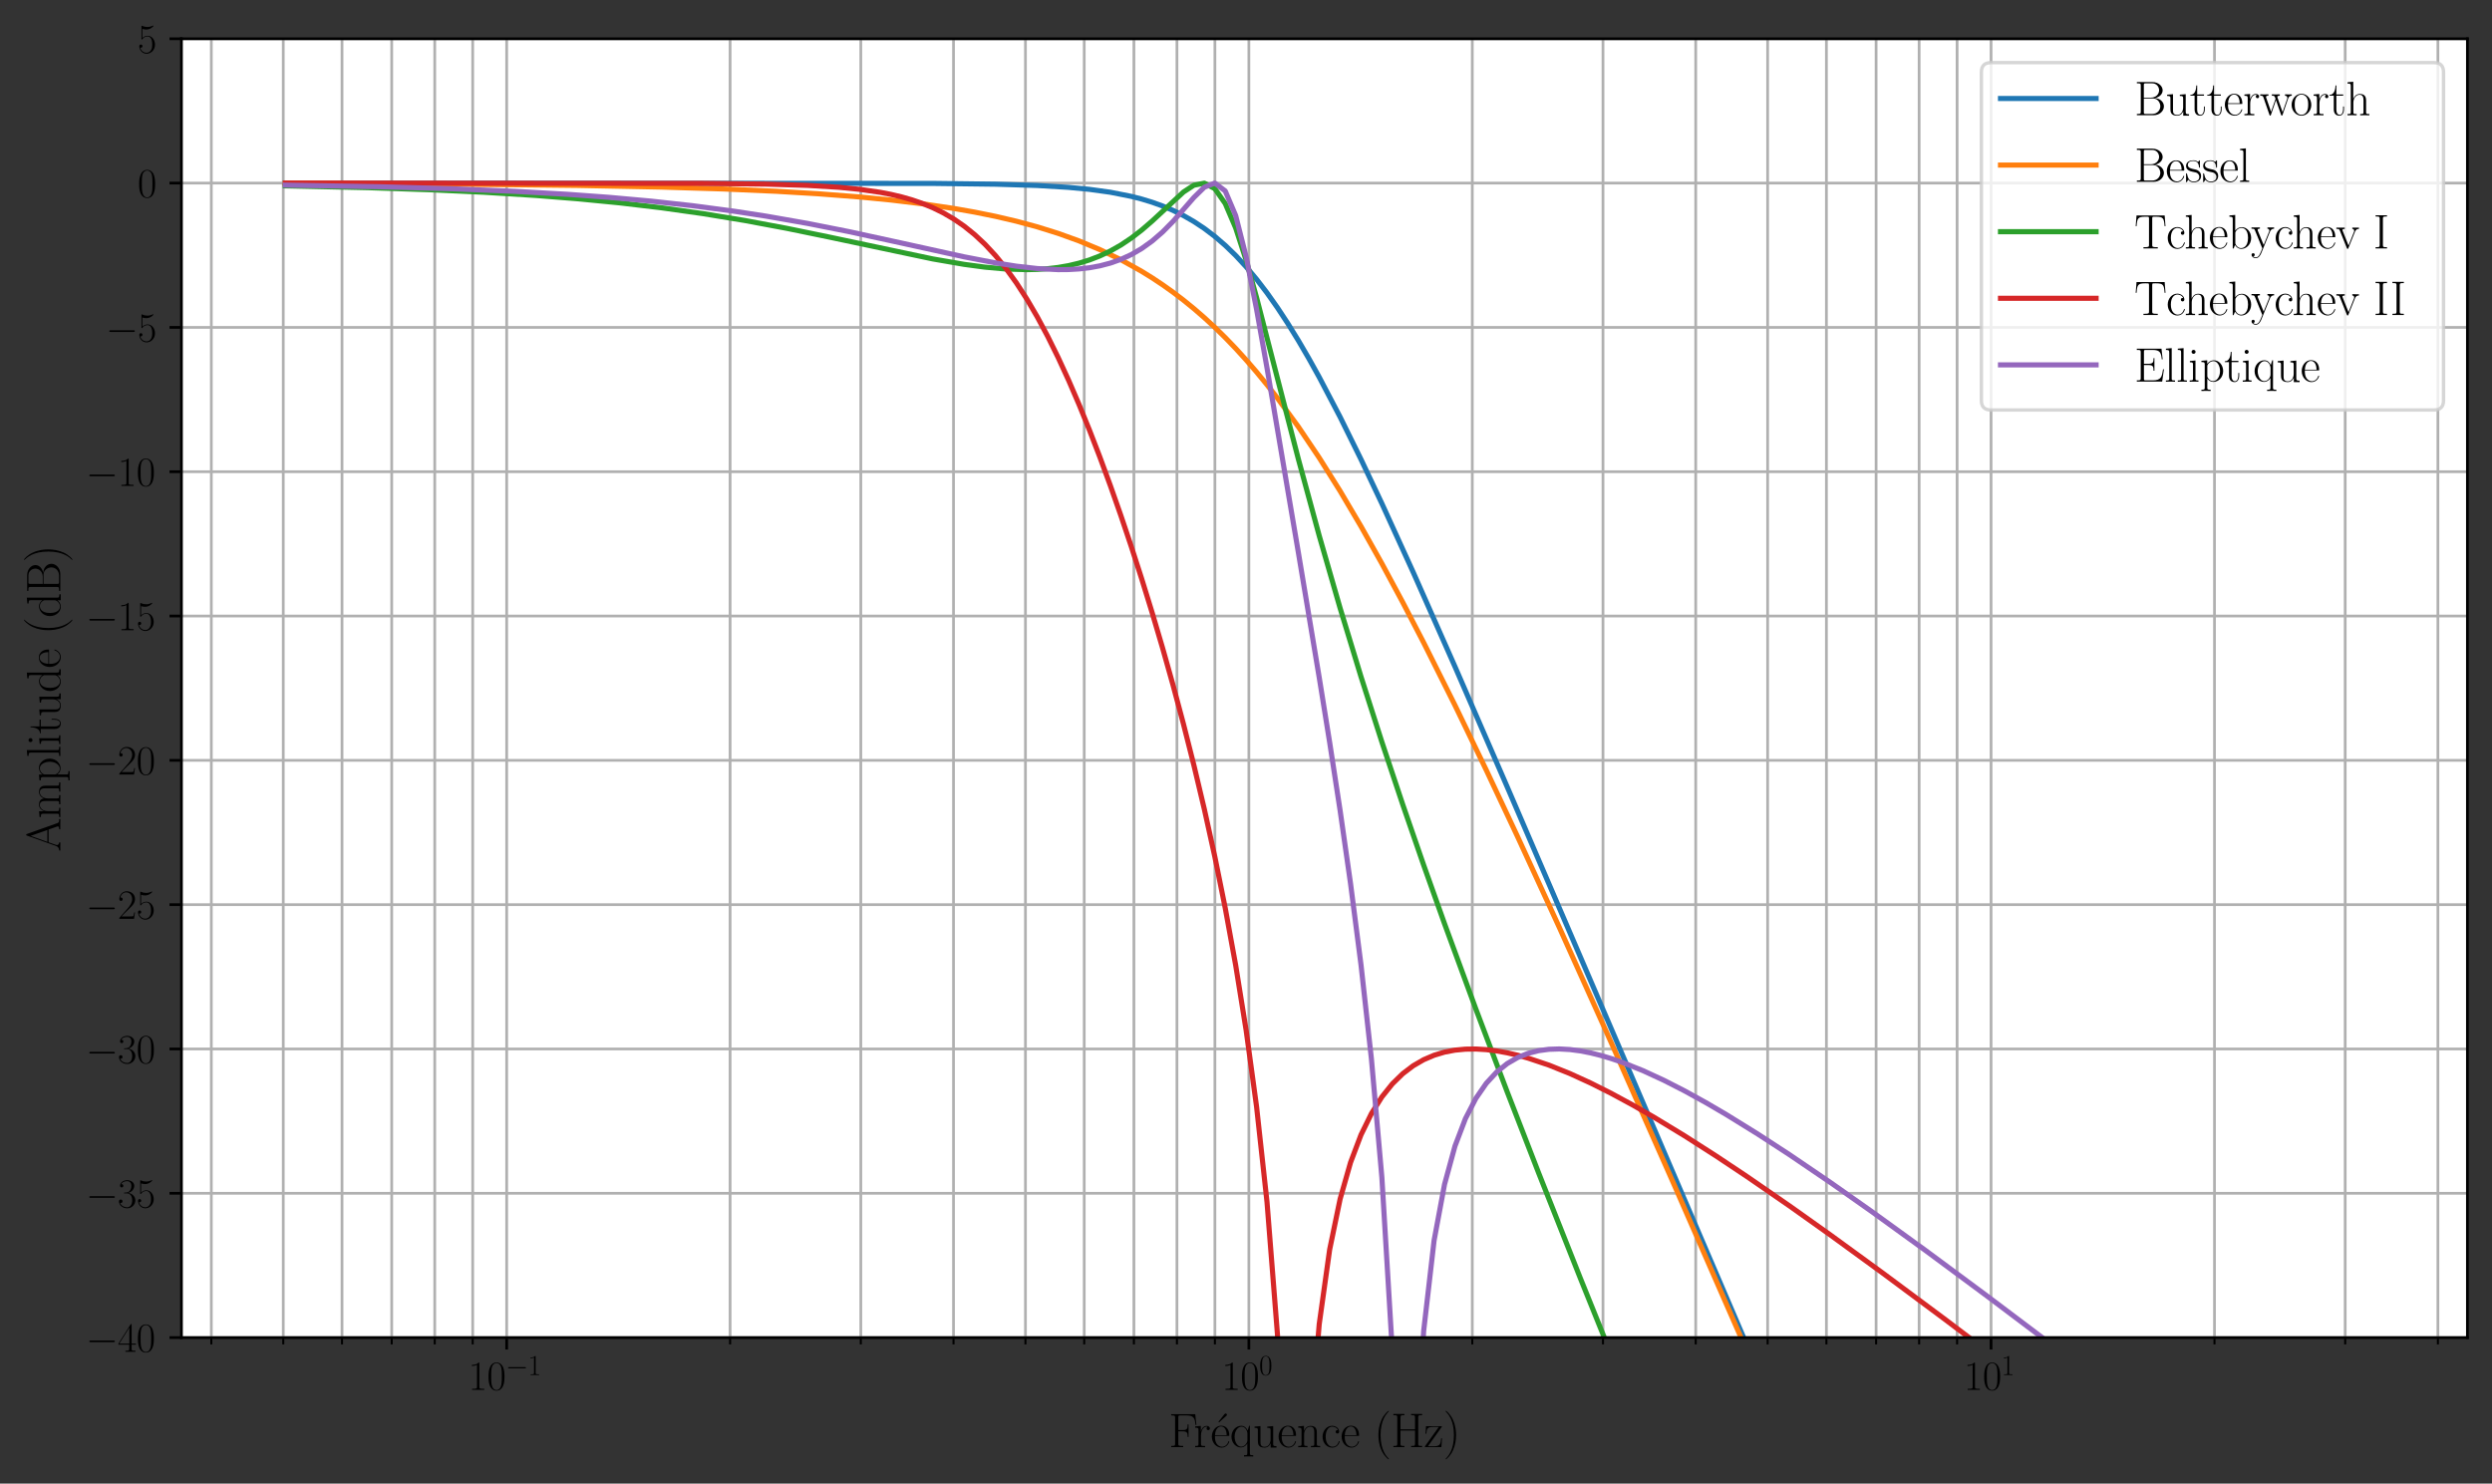 <?xml version="1.0" encoding="utf-8" standalone="no"?>
<!DOCTYPE svg PUBLIC "-//W3C//DTD SVG 1.1//EN"
  "http://www.w3.org/Graphics/SVG/1.1/DTD/svg11.dtd">
<svg height="434.646pt" version="1.1" viewBox="0 0 729.952 434.646" width="729.952pt" xmlns="http://www.w3.org/2000/svg" xmlns:xlink="http://www.w3.org/1999/xlink">
 <rect x="0" y="0" width="729.952" height="434.646" fill="#333333" stroke="none"/>
 <defs>
  <style type="text/css">*{stroke-linecap:butt;stroke-linejoin:round;}</style>
 </defs>
 <g id="figure_1">
  <g id="patch_1">
   <path d="M 0 434.646 
L 729.952 434.646 
L 729.952 0 
L 0 0 
z
" style="fill:none;"/>
  </g>
  <g id="axes_1">
   <g id="patch_2">
    <path d="M 53.152 391.871 
L 722.752 391.871 
L 722.752 11.351 
L 53.152 11.351 
z
" style="fill:#ffffff;"/>
   </g>
   <g id="matplotlib.axis_1">
    <g id="xtick_1">
     <g id="line2d_1">
      <path clip-path="url(#pcfb6b0548c)" d="M 148.414 391.871 
L 148.414 11.351 
" style="fill:none;stroke:#b0b0b0;stroke-linecap:square;stroke-width:0.8;"/>
     </g>
     <g id="line2d_2">
      <defs>
       <path d="M 0 0 
L 0 3.5 
" id="m10d578fbb2" style="stroke:#000000;stroke-width:0.8;"/>
      </defs>
      <g>
       <use style="stroke:#000000;stroke-width:0.8;" x="148.414" xlink:href="#m10d578fbb2" y="391.871"/>
      </g>
     </g>
     <g id="text_1">
      <!-- $\mathdefault{10^{-1}}$ -->
      <g transform="translate(137.15 407.173)scale(0.12 -0.12)">
       <defs>
        <path d="M 1702 4058 
C 1702 4192 1696 4192 1606 4192 
C 1357 3916 979 3827 621 3827 
C 602 3827 570 3827 563 3808 
C 557 3795 557 3782 557 3648 
C 755 3648 1088 3686 1344 3839 
L 1344 461 
C 1344 236 1331 160 781 160 
L 589 160 
L 589 0 
C 896 0 1216 0 1523 0 
C 1830 0 2150 0 2458 0 
L 2458 160 
L 2266 160 
C 1715 160 1702 230 1702 458 
L 1702 4058 
z
" id="CMR17-31" transform="scale(0.016)"/>
        <path d="M 2688 2025 
C 2688 2416 2682 3080 2413 3591 
C 2176 4039 1798 4198 1466 4198 
C 1158 4198 768 4058 525 3597 
C 269 3118 243 2524 243 2025 
C 243 1661 250 1106 448 619 
C 723 -39 1216 -128 1466 -128 
C 1760 -128 2208 -7 2470 600 
C 2662 1042 2688 1559 2688 2025 
z
M 1466 -26 
C 1056 -26 813 325 723 812 
C 653 1188 653 1738 653 2096 
C 653 2588 653 2997 736 3387 
C 858 3929 1216 4096 1466 4096 
C 1728 4096 2067 3923 2189 3400 
C 2272 3036 2278 2607 2278 2096 
C 2278 1680 2278 1169 2202 792 
C 2067 95 1690 -26 1466 -26 
z
" id="CMR17-30" transform="scale(0.016)"/>
        <path d="M 4218 1472 
C 4326 1472 4442 1472 4442 1600 
C 4442 1728 4326 1728 4218 1728 
L 755 1728 
C 646 1728 531 1728 531 1600 
C 531 1472 646 1472 755 1472 
L 4218 1472 
z
" id="CMSY10-0" transform="scale(0.016)"/>
       </defs>
       <use transform="scale(0.996)" xlink:href="#CMR17-31"/>
       <use transform="translate(45.69 0)scale(0.996)" xlink:href="#CMR17-30"/>
       <use transform="translate(91.381 36.154)scale(0.697)" xlink:href="#CMSY10-0"/>
       <use transform="translate(145.622 36.154)scale(0.697)" xlink:href="#CMR17-31"/>
      </g>
     </g>
    </g>
    <g id="xtick_2">
     <g id="line2d_3">
      <path clip-path="url(#pcfb6b0548c)" d="M 365.816 391.871 
L 365.816 11.351 
" style="fill:none;stroke:#b0b0b0;stroke-linecap:square;stroke-width:0.8;"/>
     </g>
     <g id="line2d_4">
      <g>
       <use style="stroke:#000000;stroke-width:0.8;" x="365.816" xlink:href="#m10d578fbb2" y="391.871"/>
      </g>
     </g>
     <g id="text_2">
      <!-- $\mathdefault{10^{0}}$ -->
      <g transform="translate(357.846 407.173)scale(0.12 -0.12)">
       <use transform="scale(0.996)" xlink:href="#CMR17-31"/>
       <use transform="translate(45.69 0)scale(0.996)" xlink:href="#CMR17-30"/>
       <use transform="translate(91.381 36.154)scale(0.697)" xlink:href="#CMR17-30"/>
      </g>
     </g>
    </g>
    <g id="xtick_3">
     <g id="line2d_5">
      <path clip-path="url(#pcfb6b0548c)" d="M 583.219 391.871 
L 583.219 11.351 
" style="fill:none;stroke:#b0b0b0;stroke-linecap:square;stroke-width:0.8;"/>
     </g>
     <g id="line2d_6">
      <g>
       <use style="stroke:#000000;stroke-width:0.8;" x="583.219" xlink:href="#m10d578fbb2" y="391.871"/>
      </g>
     </g>
     <g id="text_3">
      <!-- $\mathdefault{10^{1}}$ -->
      <g transform="translate(575.249 407.173)scale(0.12 -0.12)">
       <use transform="scale(0.996)" xlink:href="#CMR17-31"/>
       <use transform="translate(45.69 0)scale(0.996)" xlink:href="#CMR17-30"/>
       <use transform="translate(91.381 36.154)scale(0.697)" xlink:href="#CMR17-31"/>
      </g>
     </g>
    </g>
    <g id="xtick_4">
     <g id="line2d_7">
      <path clip-path="url(#pcfb6b0548c)" d="M 61.9 391.871 
L 61.9 11.351 
" style="fill:none;stroke:#b0b0b0;stroke-linecap:square;stroke-width:0.8;"/>
     </g>
     <g id="line2d_8">
      <defs>
       <path d="M 0 0 
L 0 2 
" id="m3209640728" style="stroke:#000000;stroke-width:0.6;"/>
      </defs>
      <g>
       <use style="stroke:#000000;stroke-width:0.6;" x="61.9" xlink:href="#m3209640728" y="391.871"/>
      </g>
     </g>
    </g>
    <g id="xtick_5">
     <g id="line2d_9">
      <path clip-path="url(#pcfb6b0548c)" d="M 82.969 391.871 
L 82.969 11.351 
" style="fill:none;stroke:#b0b0b0;stroke-linecap:square;stroke-width:0.8;"/>
     </g>
     <g id="line2d_10">
      <g>
       <use style="stroke:#000000;stroke-width:0.6;" x="82.969" xlink:href="#m3209640728" y="391.871"/>
      </g>
     </g>
    </g>
    <g id="xtick_6">
     <g id="line2d_11">
      <path clip-path="url(#pcfb6b0548c)" d="M 100.183 391.871 
L 100.183 11.351 
" style="fill:none;stroke:#b0b0b0;stroke-linecap:square;stroke-width:0.8;"/>
     </g>
     <g id="line2d_12">
      <g>
       <use style="stroke:#000000;stroke-width:0.6;" x="100.183" xlink:href="#m3209640728" y="391.871"/>
      </g>
     </g>
    </g>
    <g id="xtick_7">
     <g id="line2d_13">
      <path clip-path="url(#pcfb6b0548c)" d="M 114.738 391.871 
L 114.738 11.351 
" style="fill:none;stroke:#b0b0b0;stroke-linecap:square;stroke-width:0.8;"/>
     </g>
     <g id="line2d_14">
      <g>
       <use style="stroke:#000000;stroke-width:0.6;" x="114.738" xlink:href="#m3209640728" y="391.871"/>
      </g>
     </g>
    </g>
    <g id="xtick_8">
     <g id="line2d_15">
      <path clip-path="url(#pcfb6b0548c)" d="M 127.345 391.871 
L 127.345 11.351 
" style="fill:none;stroke:#b0b0b0;stroke-linecap:square;stroke-width:0.8;"/>
     </g>
     <g id="line2d_16">
      <g>
       <use style="stroke:#000000;stroke-width:0.6;" x="127.345" xlink:href="#m3209640728" y="391.871"/>
      </g>
     </g>
    </g>
    <g id="xtick_9">
     <g id="line2d_17">
      <path clip-path="url(#pcfb6b0548c)" d="M 138.466 391.871 
L 138.466 11.351 
" style="fill:none;stroke:#b0b0b0;stroke-linecap:square;stroke-width:0.8;"/>
     </g>
     <g id="line2d_18">
      <g>
       <use style="stroke:#000000;stroke-width:0.6;" x="138.466" xlink:href="#m3209640728" y="391.871"/>
      </g>
     </g>
    </g>
    <g id="xtick_10">
     <g id="line2d_19">
      <path clip-path="url(#pcfb6b0548c)" d="M 213.858 391.871 
L 213.858 11.351 
" style="fill:none;stroke:#b0b0b0;stroke-linecap:square;stroke-width:0.8;"/>
     </g>
     <g id="line2d_20">
      <g>
       <use style="stroke:#000000;stroke-width:0.6;" x="213.858" xlink:href="#m3209640728" y="391.871"/>
      </g>
     </g>
    </g>
    <g id="xtick_11">
     <g id="line2d_21">
      <path clip-path="url(#pcfb6b0548c)" d="M 252.141 391.871 
L 252.141 11.351 
" style="fill:none;stroke:#b0b0b0;stroke-linecap:square;stroke-width:0.8;"/>
     </g>
     <g id="line2d_22">
      <g>
       <use style="stroke:#000000;stroke-width:0.6;" x="252.141" xlink:href="#m3209640728" y="391.871"/>
      </g>
     </g>
    </g>
    <g id="xtick_12">
     <g id="line2d_23">
      <path clip-path="url(#pcfb6b0548c)" d="M 279.303 391.871 
L 279.303 11.351 
" style="fill:none;stroke:#b0b0b0;stroke-linecap:square;stroke-width:0.8;"/>
     </g>
     <g id="line2d_24">
      <g>
       <use style="stroke:#000000;stroke-width:0.6;" x="279.303" xlink:href="#m3209640728" y="391.871"/>
      </g>
     </g>
    </g>
    <g id="xtick_13">
     <g id="line2d_25">
      <path clip-path="url(#pcfb6b0548c)" d="M 300.372 391.871 
L 300.372 11.351 
" style="fill:none;stroke:#b0b0b0;stroke-linecap:square;stroke-width:0.8;"/>
     </g>
     <g id="line2d_26">
      <g>
       <use style="stroke:#000000;stroke-width:0.6;" x="300.372" xlink:href="#m3209640728" y="391.871"/>
      </g>
     </g>
    </g>
    <g id="xtick_14">
     <g id="line2d_27">
      <path clip-path="url(#pcfb6b0548c)" d="M 317.586 391.871 
L 317.586 11.351 
" style="fill:none;stroke:#b0b0b0;stroke-linecap:square;stroke-width:0.8;"/>
     </g>
     <g id="line2d_28">
      <g>
       <use style="stroke:#000000;stroke-width:0.6;" x="317.586" xlink:href="#m3209640728" y="391.871"/>
      </g>
     </g>
    </g>
    <g id="xtick_15">
     <g id="line2d_29">
      <path clip-path="url(#pcfb6b0548c)" d="M 332.14 391.871 
L 332.14 11.351 
" style="fill:none;stroke:#b0b0b0;stroke-linecap:square;stroke-width:0.8;"/>
     </g>
     <g id="line2d_30">
      <g>
       <use style="stroke:#000000;stroke-width:0.6;" x="332.14" xlink:href="#m3209640728" y="391.871"/>
      </g>
     </g>
    </g>
    <g id="xtick_16">
     <g id="line2d_31">
      <path clip-path="url(#pcfb6b0548c)" d="M 344.748 391.871 
L 344.748 11.351 
" style="fill:none;stroke:#b0b0b0;stroke-linecap:square;stroke-width:0.8;"/>
     </g>
     <g id="line2d_32">
      <g>
       <use style="stroke:#000000;stroke-width:0.6;" x="344.748" xlink:href="#m3209640728" y="391.871"/>
      </g>
     </g>
    </g>
    <g id="xtick_17">
     <g id="line2d_33">
      <path clip-path="url(#pcfb6b0548c)" d="M 355.868 391.871 
L 355.868 11.351 
" style="fill:none;stroke:#b0b0b0;stroke-linecap:square;stroke-width:0.8;"/>
     </g>
     <g id="line2d_34">
      <g>
       <use style="stroke:#000000;stroke-width:0.6;" x="355.868" xlink:href="#m3209640728" y="391.871"/>
      </g>
     </g>
    </g>
    <g id="xtick_18">
     <g id="line2d_35">
      <path clip-path="url(#pcfb6b0548c)" d="M 431.261 391.871 
L 431.261 11.351 
" style="fill:none;stroke:#b0b0b0;stroke-linecap:square;stroke-width:0.8;"/>
     </g>
     <g id="line2d_36">
      <g>
       <use style="stroke:#000000;stroke-width:0.6;" x="431.261" xlink:href="#m3209640728" y="391.871"/>
      </g>
     </g>
    </g>
    <g id="xtick_19">
     <g id="line2d_37">
      <path clip-path="url(#pcfb6b0548c)" d="M 469.544 391.871 
L 469.544 11.351 
" style="fill:none;stroke:#b0b0b0;stroke-linecap:square;stroke-width:0.8;"/>
     </g>
     <g id="line2d_38">
      <g>
       <use style="stroke:#000000;stroke-width:0.6;" x="469.544" xlink:href="#m3209640728" y="391.871"/>
      </g>
     </g>
    </g>
    <g id="xtick_20">
     <g id="line2d_39">
      <path clip-path="url(#pcfb6b0548c)" d="M 496.706 391.871 
L 496.706 11.351 
" style="fill:none;stroke:#b0b0b0;stroke-linecap:square;stroke-width:0.8;"/>
     </g>
     <g id="line2d_40">
      <g>
       <use style="stroke:#000000;stroke-width:0.6;" x="496.706" xlink:href="#m3209640728" y="391.871"/>
      </g>
     </g>
    </g>
    <g id="xtick_21">
     <g id="line2d_41">
      <path clip-path="url(#pcfb6b0548c)" d="M 517.774 391.871 
L 517.774 11.351 
" style="fill:none;stroke:#b0b0b0;stroke-linecap:square;stroke-width:0.8;"/>
     </g>
     <g id="line2d_42">
      <g>
       <use style="stroke:#000000;stroke-width:0.6;" x="517.774" xlink:href="#m3209640728" y="391.871"/>
      </g>
     </g>
    </g>
    <g id="xtick_22">
     <g id="line2d_43">
      <path clip-path="url(#pcfb6b0548c)" d="M 534.988 391.871 
L 534.988 11.351 
" style="fill:none;stroke:#b0b0b0;stroke-linecap:square;stroke-width:0.8;"/>
     </g>
     <g id="line2d_44">
      <g>
       <use style="stroke:#000000;stroke-width:0.6;" x="534.988" xlink:href="#m3209640728" y="391.871"/>
      </g>
     </g>
    </g>
    <g id="xtick_23">
     <g id="line2d_45">
      <path clip-path="url(#pcfb6b0548c)" d="M 549.543 391.871 
L 549.543 11.351 
" style="fill:none;stroke:#b0b0b0;stroke-linecap:square;stroke-width:0.8;"/>
     </g>
     <g id="line2d_46">
      <g>
       <use style="stroke:#000000;stroke-width:0.6;" x="549.543" xlink:href="#m3209640728" y="391.871"/>
      </g>
     </g>
    </g>
    <g id="xtick_24">
     <g id="line2d_47">
      <path clip-path="url(#pcfb6b0548c)" d="M 562.15 391.871 
L 562.15 11.351 
" style="fill:none;stroke:#b0b0b0;stroke-linecap:square;stroke-width:0.8;"/>
     </g>
     <g id="line2d_48">
      <g>
       <use style="stroke:#000000;stroke-width:0.6;" x="562.15" xlink:href="#m3209640728" y="391.871"/>
      </g>
     </g>
    </g>
    <g id="xtick_25">
     <g id="line2d_49">
      <path clip-path="url(#pcfb6b0548c)" d="M 573.271 391.871 
L 573.271 11.351 
" style="fill:none;stroke:#b0b0b0;stroke-linecap:square;stroke-width:0.8;"/>
     </g>
     <g id="line2d_50">
      <g>
       <use style="stroke:#000000;stroke-width:0.6;" x="573.271" xlink:href="#m3209640728" y="391.871"/>
      </g>
     </g>
    </g>
    <g id="xtick_26">
     <g id="line2d_51">
      <path clip-path="url(#pcfb6b0548c)" d="M 648.664 391.871 
L 648.664 11.351 
" style="fill:none;stroke:#b0b0b0;stroke-linecap:square;stroke-width:0.8;"/>
     </g>
     <g id="line2d_52">
      <g>
       <use style="stroke:#000000;stroke-width:0.6;" x="648.664" xlink:href="#m3209640728" y="391.871"/>
      </g>
     </g>
    </g>
    <g id="xtick_27">
     <g id="line2d_53">
      <path clip-path="url(#pcfb6b0548c)" d="M 686.946 391.871 
L 686.946 11.351 
" style="fill:none;stroke:#b0b0b0;stroke-linecap:square;stroke-width:0.8;"/>
     </g>
     <g id="line2d_54">
      <g>
       <use style="stroke:#000000;stroke-width:0.6;" x="686.946" xlink:href="#m3209640728" y="391.871"/>
      </g>
     </g>
    </g>
    <g id="xtick_28">
     <g id="line2d_55">
      <path clip-path="url(#pcfb6b0548c)" d="M 714.108 391.871 
L 714.108 11.351 
" style="fill:none;stroke:#b0b0b0;stroke-linecap:square;stroke-width:0.8;"/>
     </g>
     <g id="line2d_56">
      <g>
       <use style="stroke:#000000;stroke-width:0.6;" x="714.108" xlink:href="#m3209640728" y="391.871"/>
      </g>
     </g>
    </g>
    <g id="text_4">
     <!-- Fréquence (Hz) -->
     <g transform="translate(342.338 423.959)scale(0.14 -0.14)">
      <defs>
       <path d="M 3482 4325 
L 326 4325 
L 326 4160 
C 768 4160 838 4160 838 3874 
L 838 446 
C 838 160 768 160 326 160 
L 326 0 
C 512 0 870 0 1069 0 
C 1331 0 1638 0 1901 0 
L 1901 160 
L 1760 160 
C 1274 160 1261 223 1261 452 
L 1261 2075 
L 1837 2075 
C 2432 2075 2490 1865 2490 1332 
L 2605 1332 
L 2605 2987 
L 2490 2987 
C 2490 2450 2432 2240 1837 2240 
L 1261 2240 
L 1261 3911 
C 1261 4128 1274 4160 1530 4160 
L 2355 4160 
C 3322 4160 3430 3765 3520 2916 
L 3635 2916 
L 3482 4325 
z
" id="CMR17-46" transform="scale(0.016)"/>
       <path d="M 960 1497 
C 960 2112 1222 2688 1702 2688 
C 1747 2688 1792 2682 1837 2662 
C 1837 2662 1696 2617 1696 2452 
C 1696 2298 1818 2234 1914 2234 
C 1990 2234 2131 2279 2131 2458 
C 2131 2663 1926 2790 1709 2790 
C 1222 2790 1011 2317 947 2093 
L 941 2093 
L 941 2790 
L 198 2720 
L 198 2554 
C 576 2554 634 2515 634 2208 
L 634 428 
C 634 184 608 153 198 153 
L 198 -13 
C 352 0 646 0 813 0 
C 998 0 1325 0 1498 -13 
L 1498 153 
C 1037 153 960 153 960 440 
L 960 1497 
z
" id="CMR17-72" transform="scale(0.016)"/>
       <path d="M 2221 4091 
C 2298 4161 2317 4174 2317 4244 
C 2317 4339 2234 4416 2144 4416 
C 2067 4416 2042 4384 1978 4308 
L 1254 3390 
C 1210 3333 1210 3327 1210 3320 
C 1210 3314 1267 3256 1280 3244 
L 2221 4091 
z
" id="CMR17-13" transform="scale(0.016)"/>
       <path d="M 2438 1472 
C 2464 1498 2464 1511 2464 1576 
C 2464 2238 2118 2816 1389 2816 
C 710 2816 173 2169 173 1383 
C 173 551 781 -64 1459 -64 
C 2176 -64 2458 607 2458 740 
C 2458 784 2419 784 2406 784 
C 2362 784 2355 771 2330 696 
C 2189 265 1837 51 1504 51 
C 1229 51 954 203 781 480 
C 582 803 582 1176 582 1472 
L 2438 1472 
z
M 589 1568 
C 634 2505 1126 2714 1382 2714 
C 1818 2714 2112 2297 2118 1568 
L 589 1568 
z
" id="CMR17-65" transform="scale(0.016)"/>
       <path d="M 2630 2802 
L 2528 2802 
L 2336 2172 
C 2189 2509 1920 2802 1491 2802 
C 838 2802 211 2223 211 1383 
C 211 548 800 -38 1440 -38 
C 1933 -38 2208 338 2291 478 
L 2291 -789 
C 2291 -1031 2266 -1063 1856 -1063 
L 1856 -1228 
C 2010 -1216 2291 -1216 2458 -1216 
C 2624 -1216 2912 -1216 3066 -1228 
L 3066 -1063 
C 2656 -1063 2630 -1037 2630 -789 
L 2630 2802 
z
M 2304 886 
C 2304 612 2074 357 2054 338 
C 1856 115 1626 64 1472 64 
C 992 64 621 669 621 1375 
C 621 2121 1043 2688 1536 2688 
C 2048 2688 2304 2108 2304 1777 
L 2304 886 
z
" id="CMR17-71" transform="scale(0.016)"/>
       <path d="M 1882 2693 
L 1882 2528 
C 2259 2528 2317 2489 2317 2186 
L 2317 1032 
C 2317 500 2029 38 1555 38 
C 1030 38 986 348 986 678 
L 986 2763 
L 211 2693 
L 211 2528 
C 467 2528 640 2528 646 2274 
L 646 1058 
C 646 633 646 361 813 183 
C 896 101 1056 -64 1517 -64 
C 2061 -64 2272 377 2323 506 
L 2330 506 
L 2330 -63 
L 3091 -63 
L 3091 128 
C 2714 128 2656 166 2656 473 
L 2656 2763 
L 1882 2693 
z
" id="CMR17-75" transform="scale(0.016)"/>
       <path d="M 2656 1933 
C 2656 2259 2592 2790 1837 2790 
C 1331 2790 1069 2400 973 2144 
L 966 2144 
L 966 2790 
L 211 2720 
L 211 2554 
C 589 2554 646 2515 646 2208 
L 646 428 
C 646 184 621 153 211 153 
L 211 -13 
C 365 0 646 0 813 0 
C 979 0 1267 0 1421 -13 
L 1421 153 
C 1011 153 986 178 986 428 
L 986 1658 
C 986 2247 1344 2688 1792 2688 
C 2266 2688 2317 2266 2317 1958 
L 2317 428 
C 2317 184 2291 153 1882 153 
L 1882 -13 
C 2035 0 2317 0 2483 0 
C 2650 0 2938 0 3091 -13 
L 3091 153 
C 2682 153 2656 178 2656 428 
L 2656 1933 
z
" id="CMR17-6e" transform="scale(0.016)"/>
       <path d="M 2234 2240 
C 2112 2240 1933 2240 1933 2017 
C 1933 1838 2080 1787 2163 1787 
C 2208 1787 2394 1807 2394 2024 
C 2394 2467 1958 2803 1466 2803 
C 787 2803 211 2178 211 1363 
C 211 516 813 -64 1466 -64 
C 2259 -64 2458 677 2458 748 
C 2458 774 2451 793 2406 793 
C 2362 793 2355 787 2330 703 
C 2163 180 1798 51 1523 51 
C 1114 51 621 427 621 1369 
C 621 2338 1094 2688 1472 2688 
C 1722 2688 2093 2573 2234 2240 
z
" id="CMR17-63" transform="scale(0.016)"/>
       <path d="M 1958 -1561 
C 1958 -1555 1958 -1542 1939 -1523 
C 1645 -1224 858 -407 858 1581 
C 858 3569 1632 4379 1946 4697 
C 1946 4704 1958 4717 1958 4736 
C 1958 4755 1939 4768 1914 4768 
C 1843 4768 1299 4296 986 3594 
C 666 2887 576 2199 576 1588 
C 576 1128 621 351 1005 -471 
C 1312 -1135 1837 -1600 1914 -1600 
C 1946 -1600 1958 -1587 1958 -1561 
z
" id="CMR17-28" transform="scale(0.016)"/>
       <path d="M 3590 3905 
C 3590 4192 3661 4192 4102 4192 
L 4102 4352 
C 3917 4352 3578 4352 3379 4352 
C 3181 4352 2842 4352 2656 4352 
L 2656 4192 
C 3098 4192 3168 4192 3168 3904 
L 3168 2341 
L 1261 2341 
L 1261 3904 
C 1261 4192 1331 4192 1773 4192 
L 1773 4352 
C 1587 4352 1248 4352 1050 4352 
C 851 4352 512 4352 326 4352 
L 326 4192 
C 768 4192 838 4192 838 3905 
L 838 447 
C 838 160 768 160 326 160 
L 326 0 
C 512 0 851 0 1050 0 
C 1248 0 1587 0 1773 0 
L 1773 160 
C 1331 160 1261 160 1261 446 
L 1261 2176 
L 3168 2176 
L 3168 446 
C 3168 160 3098 160 2656 160 
L 2656 0 
C 2842 0 3181 0 3379 0 
C 3578 0 3917 0 4102 0 
L 4102 160 
C 3661 160 3590 160 3590 447 
L 3590 3905 
z
" id="CMR17-48" transform="scale(0.016)"/>
       <path d="M 2310 2605 
C 2362 2670 2362 2682 2362 2695 
C 2362 2752 2336 2752 2221 2752 
L 275 2752 
L 211 1760 
L 326 1760 
C 371 2381 442 2650 1178 2650 
L 1958 2650 
L 128 96 
C 128 0 134 0 269 0 
L 2291 0 
L 2381 1152 
L 2266 1152 
C 2214 442 2131 115 1350 115 
L 531 115 
L 2310 2605 
z
" id="CMR17-7a" transform="scale(0.016)"/>
       <path d="M 1683 1581 
C 1683 2040 1638 2817 1254 3639 
C 947 4303 422 4768 346 4768 
C 326 4768 301 4761 301 4729 
C 301 4717 307 4710 314 4697 
C 621 4378 1402 3568 1402 1584 
C 1402 -407 627 -1217 314 -1537 
C 307 -1549 301 -1556 301 -1568 
C 301 -1600 326 -1600 346 -1600 
C 416 -1600 960 -1128 1274 -426 
C 1594 281 1683 969 1683 1581 
z
" id="CMR17-29" transform="scale(0.016)"/>
      </defs>
      <use transform="scale(0.996)" xlink:href="#CMR17-46"/>
      <use transform="translate(52.177 0)scale(0.996)" xlink:href="#CMR17-72"/>
      <use transform="translate(84.855 0)scale(0.996)" xlink:href="#CMR17-13"/>
      <use transform="translate(87.457 0)scale(0.996)" xlink:href="#CMR17-65"/>
      <use transform="translate(127.943 0)scale(0.996)" xlink:href="#CMR17-71"/>
      <use transform="translate(176.236 0)scale(0.996)" xlink:href="#CMR17-75"/>
      <use transform="translate(227.131 0)scale(0.996)" xlink:href="#CMR17-65"/>
      <use transform="translate(267.617 0)scale(0.996)" xlink:href="#CMR17-6e"/>
      <use transform="translate(318.512 0)scale(0.996)" xlink:href="#CMR17-63"/>
      <use transform="translate(358.998 0)scale(0.996)" xlink:href="#CMR17-65"/>
      <use transform="translate(429.56 0)scale(0.996)" xlink:href="#CMR17-28"/>
      <use transform="translate(464.84 0)scale(0.996)" xlink:href="#CMR17-48"/>
      <use transform="translate(533.913 0)scale(0.996)" xlink:href="#CMR17-7a"/>
      <use transform="translate(574.398 0)scale(0.996)" xlink:href="#CMR17-29"/>
     </g>
    </g>
   </g>
   <g id="matplotlib.axis_2">
    <g id="ytick_1">
     <g id="line2d_57">
      <path clip-path="url(#pcfb6b0548c)" d="M 53.152 391.871 
L 722.752 391.871 
" style="fill:none;stroke:#b0b0b0;stroke-linecap:square;stroke-width:0.8;"/>
     </g>
     <g id="line2d_58">
      <defs>
       <path d="M 0 0 
L -3.5 0 
" id="m95c1e51546" style="stroke:#000000;stroke-width:0.8;"/>
      </defs>
      <g>
       <use style="stroke:#000000;stroke-width:0.8;" x="53.152" xlink:href="#m95c1e51546" y="391.871"/>
      </g>
     </g>
     <g id="text_5">
      <!-- $\mathdefault{−40}$ -->
      <g transform="translate(25.148 396.022)scale(0.12 -0.12)">
       <defs>
        <path d="M 2150 4122 
C 2150 4256 2144 4256 2029 4256 
L 128 1254 
L 128 1088 
L 1779 1088 
L 1779 457 
C 1779 224 1766 160 1318 160 
L 1197 160 
L 1197 0 
C 1402 0 1747 0 1965 0 
C 2182 0 2528 0 2733 0 
L 2733 160 
L 2611 160 
C 2163 160 2150 224 2150 457 
L 2150 1088 
L 2803 1088 
L 2803 1254 
L 2150 1254 
L 2150 4122 
z
M 1798 3703 
L 1798 1254 
L 256 1254 
L 1798 3703 
z
" id="CMR17-34" transform="scale(0.016)"/>
       </defs>
       <use transform="scale(0.996)" xlink:href="#CMSY10-0"/>
       <use transform="translate(77.487 0)scale(0.996)" xlink:href="#CMR17-34"/>
       <use transform="translate(123.178 0)scale(0.996)" xlink:href="#CMR17-30"/>
      </g>
     </g>
    </g>
    <g id="ytick_2">
     <g id="line2d_59">
      <path clip-path="url(#pcfb6b0548c)" d="M 53.152 349.591 
L 722.752 349.591 
" style="fill:none;stroke:#b0b0b0;stroke-linecap:square;stroke-width:0.8;"/>
     </g>
     <g id="line2d_60">
      <g>
       <use style="stroke:#000000;stroke-width:0.8;" x="53.152" xlink:href="#m95c1e51546" y="349.591"/>
      </g>
     </g>
     <g id="text_6">
      <!-- $\mathdefault{−35}$ -->
      <g transform="translate(25.148 353.742)scale(0.12 -0.12)">
       <defs>
        <path d="M 1414 2157 
C 1984 2157 2234 1662 2234 1090 
C 2234 320 1824 25 1453 25 
C 1114 25 563 194 390 693 
C 422 680 454 680 486 680 
C 640 680 755 782 755 948 
C 755 1133 614 1216 486 1216 
C 378 1216 211 1165 211 926 
C 211 335 787 -128 1466 -128 
C 2176 -128 2720 430 2720 1085 
C 2720 1707 2208 2157 1600 2227 
C 2086 2328 2554 2756 2554 3329 
C 2554 3820 2048 4179 1472 4179 
C 890 4179 378 3829 378 3329 
C 378 3110 544 3072 627 3072 
C 762 3072 877 3155 877 3321 
C 877 3486 762 3569 627 3569 
C 602 3569 570 3569 544 3557 
C 730 3959 1235 4032 1459 4032 
C 1683 4032 2106 3925 2106 3320 
C 2106 3143 2080 2828 1862 2550 
C 1670 2304 1453 2304 1242 2284 
C 1210 2284 1062 2269 1037 2269 
C 992 2263 966 2257 966 2208 
C 966 2163 973 2157 1101 2157 
L 1414 2157 
z
" id="CMR17-33" transform="scale(0.016)"/>
        <path d="M 730 3692 
C 794 3666 1056 3584 1325 3584 
C 1920 3584 2246 3911 2432 4100 
C 2432 4157 2432 4192 2394 4192 
C 2387 4192 2374 4192 2323 4163 
C 2099 4058 1837 3973 1517 3973 
C 1325 3973 1037 3999 723 4139 
C 653 4171 640 4171 634 4171 
C 602 4171 595 4164 595 4037 
L 595 2203 
C 595 2089 595 2057 659 2057 
C 691 2057 704 2070 736 2114 
C 941 2401 1222 2522 1542 2522 
C 1766 2522 2246 2382 2246 1289 
C 2246 1085 2246 715 2054 421 
C 1894 159 1645 25 1370 25 
C 947 25 518 320 403 814 
C 429 807 480 795 506 795 
C 589 795 749 840 749 1038 
C 749 1210 627 1280 506 1280 
C 358 1280 262 1190 262 1011 
C 262 454 704 -128 1382 -128 
C 2042 -128 2669 440 2669 1264 
C 2669 2030 2170 2624 1549 2624 
C 1222 2624 947 2503 730 2274 
L 730 3692 
z
" id="CMR17-35" transform="scale(0.016)"/>
       </defs>
       <use transform="scale(0.996)" xlink:href="#CMSY10-0"/>
       <use transform="translate(77.487 0)scale(0.996)" xlink:href="#CMR17-33"/>
       <use transform="translate(123.178 0)scale(0.996)" xlink:href="#CMR17-35"/>
      </g>
     </g>
    </g>
    <g id="ytick_3">
     <g id="line2d_61">
      <path clip-path="url(#pcfb6b0548c)" d="M 53.152 307.311 
L 722.752 307.311 
" style="fill:none;stroke:#b0b0b0;stroke-linecap:square;stroke-width:0.8;"/>
     </g>
     <g id="line2d_62">
      <g>
       <use style="stroke:#000000;stroke-width:0.8;" x="53.152" xlink:href="#m95c1e51546" y="307.311"/>
      </g>
     </g>
     <g id="text_7">
      <!-- $\mathdefault{−30}$ -->
      <g transform="translate(25.148 311.462)scale(0.12 -0.12)">
       <use transform="scale(0.996)" xlink:href="#CMSY10-0"/>
       <use transform="translate(77.487 0)scale(0.996)" xlink:href="#CMR17-33"/>
       <use transform="translate(123.178 0)scale(0.996)" xlink:href="#CMR17-30"/>
      </g>
     </g>
    </g>
    <g id="ytick_4">
     <g id="line2d_63">
      <path clip-path="url(#pcfb6b0548c)" d="M 53.152 265.031 
L 722.752 265.031 
" style="fill:none;stroke:#b0b0b0;stroke-linecap:square;stroke-width:0.8;"/>
     </g>
     <g id="line2d_64">
      <g>
       <use style="stroke:#000000;stroke-width:0.8;" x="53.152" xlink:href="#m95c1e51546" y="265.031"/>
      </g>
     </g>
     <g id="text_8">
      <!-- $\mathdefault{−25}$ -->
      <g transform="translate(25.148 269.182)scale(0.12 -0.12)">
       <defs>
        <path d="M 2669 989 
L 2554 989 
C 2490 536 2438 459 2413 420 
C 2381 369 1920 369 1830 369 
L 602 369 
C 832 619 1280 1072 1824 1597 
C 2214 1967 2669 2402 2669 3035 
C 2669 3790 2067 4224 1395 4224 
C 691 4224 262 3604 262 3030 
C 262 2780 448 2748 525 2748 
C 589 2748 781 2787 781 3010 
C 781 3207 614 3264 525 3264 
C 486 3264 448 3258 422 3245 
C 544 3790 915 4058 1306 4058 
C 1862 4058 2227 3617 2227 3035 
C 2227 2479 1901 2000 1536 1584 
L 262 146 
L 262 0 
L 2515 0 
L 2669 989 
z
" id="CMR17-32" transform="scale(0.016)"/>
       </defs>
       <use transform="scale(0.996)" xlink:href="#CMSY10-0"/>
       <use transform="translate(77.487 0)scale(0.996)" xlink:href="#CMR17-32"/>
       <use transform="translate(123.178 0)scale(0.996)" xlink:href="#CMR17-35"/>
      </g>
     </g>
    </g>
    <g id="ytick_5">
     <g id="line2d_65">
      <path clip-path="url(#pcfb6b0548c)" d="M 53.152 222.751 
L 722.752 222.751 
" style="fill:none;stroke:#b0b0b0;stroke-linecap:square;stroke-width:0.8;"/>
     </g>
     <g id="line2d_66">
      <g>
       <use style="stroke:#000000;stroke-width:0.8;" x="53.152" xlink:href="#m95c1e51546" y="222.751"/>
      </g>
     </g>
     <g id="text_9">
      <!-- $\mathdefault{−20}$ -->
      <g transform="translate(25.148 226.902)scale(0.12 -0.12)">
       <use transform="scale(0.996)" xlink:href="#CMSY10-0"/>
       <use transform="translate(77.487 0)scale(0.996)" xlink:href="#CMR17-32"/>
       <use transform="translate(123.178 0)scale(0.996)" xlink:href="#CMR17-30"/>
      </g>
     </g>
    </g>
    <g id="ytick_6">
     <g id="line2d_67">
      <path clip-path="url(#pcfb6b0548c)" d="M 53.152 180.471 
L 722.752 180.471 
" style="fill:none;stroke:#b0b0b0;stroke-linecap:square;stroke-width:0.8;"/>
     </g>
     <g id="line2d_68">
      <g>
       <use style="stroke:#000000;stroke-width:0.8;" x="53.152" xlink:href="#m95c1e51546" y="180.471"/>
      </g>
     </g>
     <g id="text_10">
      <!-- $\mathdefault{−15}$ -->
      <g transform="translate(25.148 184.622)scale(0.12 -0.12)">
       <use transform="scale(0.996)" xlink:href="#CMSY10-0"/>
       <use transform="translate(77.487 0)scale(0.996)" xlink:href="#CMR17-31"/>
       <use transform="translate(123.178 0)scale(0.996)" xlink:href="#CMR17-35"/>
      </g>
     </g>
    </g>
    <g id="ytick_7">
     <g id="line2d_69">
      <path clip-path="url(#pcfb6b0548c)" d="M 53.152 138.191 
L 722.752 138.191 
" style="fill:none;stroke:#b0b0b0;stroke-linecap:square;stroke-width:0.8;"/>
     </g>
     <g id="line2d_70">
      <g>
       <use style="stroke:#000000;stroke-width:0.8;" x="53.152" xlink:href="#m95c1e51546" y="138.191"/>
      </g>
     </g>
     <g id="text_11">
      <!-- $\mathdefault{−10}$ -->
      <g transform="translate(25.148 142.342)scale(0.12 -0.12)">
       <use transform="scale(0.996)" xlink:href="#CMSY10-0"/>
       <use transform="translate(77.487 0)scale(0.996)" xlink:href="#CMR17-31"/>
       <use transform="translate(123.178 0)scale(0.996)" xlink:href="#CMR17-30"/>
      </g>
     </g>
    </g>
    <g id="ytick_8">
     <g id="line2d_71">
      <path clip-path="url(#pcfb6b0548c)" d="M 53.152 95.911 
L 722.752 95.911 
" style="fill:none;stroke:#b0b0b0;stroke-linecap:square;stroke-width:0.8;"/>
     </g>
     <g id="line2d_72">
      <g>
       <use style="stroke:#000000;stroke-width:0.8;" x="53.152" xlink:href="#m95c1e51546" y="95.911"/>
      </g>
     </g>
     <g id="text_12">
      <!-- $\mathdefault{−5}$ -->
      <g transform="translate(31.001 100.062)scale(0.12 -0.12)">
       <use transform="scale(0.996)" xlink:href="#CMSY10-0"/>
       <use transform="translate(77.487 0)scale(0.996)" xlink:href="#CMR17-35"/>
      </g>
     </g>
    </g>
    <g id="ytick_9">
     <g id="line2d_73">
      <path clip-path="url(#pcfb6b0548c)" d="M 53.152 53.631 
L 722.752 53.631 
" style="fill:none;stroke:#b0b0b0;stroke-linecap:square;stroke-width:0.8;"/>
     </g>
     <g id="line2d_74">
      <g>
       <use style="stroke:#000000;stroke-width:0.8;" x="53.152" xlink:href="#m95c1e51546" y="53.631"/>
      </g>
     </g>
     <g id="text_13">
      <!-- $\mathdefault{0}$ -->
      <g transform="translate(40.299 57.782)scale(0.12 -0.12)">
       <use transform="scale(0.996)" xlink:href="#CMR17-30"/>
      </g>
     </g>
    </g>
    <g id="ytick_10">
     <g id="line2d_75">
      <path clip-path="url(#pcfb6b0548c)" d="M 53.152 11.351 
L 722.752 11.351 
" style="fill:none;stroke:#b0b0b0;stroke-linecap:square;stroke-width:0.8;"/>
     </g>
     <g id="line2d_76">
      <g>
       <use style="stroke:#000000;stroke-width:0.8;" x="53.152" xlink:href="#m95c1e51546" y="11.351"/>
      </g>
     </g>
     <g id="text_14">
      <!-- $\mathdefault{5}$ -->
      <g transform="translate(40.299 15.502)scale(0.12 -0.12)">
       <use transform="scale(0.996)" xlink:href="#CMR17-35"/>
      </g>
     </g>
    </g>
    <g id="text_15">
     <!-- Amplitude (dB) -->
     <g transform="translate(17.661 249.502)rotate(-90)scale(0.14 -0.14)">
      <defs>
       <path d="M 2323 4378 
C 2291 4461 2278 4480 2214 4480 
C 2150 4480 2138 4461 2106 4378 
L 749 566 
C 627 223 371 153 147 153 
L 147 -13 
C 262 0 518 0 640 0 
C 800 0 1056 0 1210 -13 
L 1210 153 
C 909 153 864 361 864 439 
C 864 497 877 530 890 569 
L 1229 1536 
L 2906 1536 
L 3290 442 
C 3322 365 3322 352 3322 327 
C 3322 153 3046 153 2925 153 
L 2925 0 
C 3110 0 3443 0 3642 0 
C 3808 0 4128 0 4282 -13 
L 4282 153 
C 3942 153 3827 153 3744 387 
L 2323 4378 
z
M 2067 3893 
L 2848 1702 
L 1286 1702 
L 2067 3893 
z
" id="CMR17-41" transform="scale(0.016)"/>
       <path d="M 4326 1933 
C 4326 2252 4269 2790 3507 2790 
C 3072 2790 2771 2496 2656 2151 
L 2650 2151 
C 2573 2676 2195 2790 1837 2790 
C 1331 2790 1069 2400 973 2144 
L 966 2144 
L 966 2790 
L 211 2720 
L 211 2554 
C 589 2554 646 2515 646 2208 
L 646 428 
C 646 184 621 153 211 153 
L 211 -13 
C 365 0 646 0 813 0 
C 979 0 1267 0 1421 -13 
L 1421 153 
C 1011 153 986 178 986 428 
L 986 1658 
C 986 2247 1344 2688 1792 2688 
C 2266 2688 2317 2266 2317 1958 
L 2317 428 
C 2317 184 2291 153 1882 153 
L 1882 -13 
C 2035 0 2317 0 2483 0 
C 2650 0 2938 0 3091 -13 
L 3091 153 
C 2682 153 2656 178 2656 428 
L 2656 1658 
C 2656 2247 3014 2688 3462 2688 
C 3936 2688 3987 2266 3987 1958 
L 3987 428 
C 3987 184 3962 153 3552 153 
L 3552 -13 
C 3706 0 3987 0 4154 0 
C 4320 0 4608 0 4762 -13 
L 4762 153 
C 4352 153 4326 178 4326 428 
L 4326 1933 
z
" id="CMR17-6d" transform="scale(0.016)"/>
       <path d="M 1408 -1063 
C 998 -1063 973 -1037 973 -789 
L 973 402 
C 1158 134 1427 -38 1766 -38 
C 2406 -38 3053 523 3053 1388 
C 3053 2191 2496 2802 1837 2802 
C 1453 2802 1139 2592 960 2338 
L 960 2802 
L 198 2732 
L 198 2567 
C 576 2567 634 2528 634 2223 
L 634 -789 
C 634 -1031 608 -1063 198 -1063 
L 198 -1228 
C 352 -1216 634 -1216 800 -1216 
C 966 -1216 1254 -1216 1408 -1228 
L 1408 -1063 
z
M 973 2012 
C 973 2102 973 2235 1222 2471 
C 1254 2497 1472 2688 1792 2688 
C 2259 2688 2643 2108 2643 1382 
C 2643 656 2234 64 1728 64 
C 1498 64 1248 172 1056 472 
C 973 612 973 650 973 752 
L 973 2012 
z
" id="CMR17-70" transform="scale(0.016)"/>
       <path d="M 979 4396 
L 218 4326 
L 218 4160 
C 595 4160 653 4122 653 3817 
L 653 426 
C 653 184 627 153 218 153 
L 218 -13 
C 371 0 653 0 813 0 
C 979 0 1261 0 1414 -13 
L 1414 153 
C 1005 153 979 178 979 426 
L 979 4396 
z
" id="CMR17-6c" transform="scale(0.016)"/>
       <path d="M 992 3909 
C 992 4049 877 4170 730 4170 
C 589 4170 467 4056 467 3909 
C 467 3769 582 3648 730 3648 
C 870 3648 992 3763 992 3909 
z
M 243 2706 
L 243 2541 
C 602 2541 653 2502 653 2197 
L 653 427 
C 653 184 627 153 218 153 
L 218 -13 
C 371 0 646 0 806 0 
C 960 0 1222 0 1370 -13 
L 1370 153 
C 992 153 979 191 979 420 
L 979 2776 
L 243 2706 
z
" id="CMR17-69" transform="scale(0.016)"/>
       <path d="M 966 2560 
L 1862 2560 
L 1862 2725 
L 966 2725 
L 966 3904 
L 851 3904 
C 838 3245 614 2668 70 2668 
L 70 2560 
L 627 2560 
L 627 771 
C 627 650 627 -64 1370 -64 
C 1747 -64 1965 306 1965 777 
L 1965 1140 
L 1850 1140 
L 1850 783 
C 1850 344 1677 51 1408 51 
C 1222 51 966 178 966 758 
L 966 2560 
z
" id="CMR17-74" transform="scale(0.016)"/>
       <path d="M 1869 4326 
L 1869 4160 
C 2246 4160 2304 4122 2304 3820 
L 2304 2345 
C 2278 2377 2016 2790 1498 2790 
C 845 2790 211 2208 211 1364 
C 211 525 806 -64 1434 -64 
C 1978 -64 2259 337 2291 380 
L 2291 -63 
L 3066 -63 
L 3066 128 
C 2688 128 2630 166 2630 473 
L 2630 4396 
L 1869 4326 
z
M 2291 755 
C 2291 563 2176 390 2029 262 
C 1811 70 1594 38 1472 38 
C 1286 38 621 134 621 1356 
C 621 2612 1363 2688 1530 2688 
C 1824 2688 2061 2522 2208 2291 
C 2291 2157 2291 2138 2291 2023 
L 2291 755 
z
" id="CMR17-64" transform="scale(0.016)"/>
       <path d="M 333 4352 
L 333 4186 
C 774 4186 845 4186 845 3900 
L 845 452 
C 845 166 774 166 333 166 
L 333 0 
L 2534 0 
C 3354 0 3885 583 3885 1164 
C 3885 1741 3360 2233 2675 2233 
C 3290 2356 3718 2771 3718 3264 
C 3718 3802 3194 4352 2368 4352 
L 333 4352 
z
M 1248 2304 
L 1248 3937 
C 1248 4155 1261 4186 1517 4186 
L 2336 4186 
C 2970 4186 3251 3674 3251 3277 
C 3251 2791 2861 2304 2170 2304 
L 1248 2304 
z
M 1517 166 
C 1261 166 1248 197 1248 413 
L 1248 2202 
L 2432 2202 
C 3091 2202 3411 1625 3411 1162 
C 3411 699 3046 166 2349 166 
L 1517 166 
z
" id="CMR17-42" transform="scale(0.016)"/>
      </defs>
      <use transform="scale(0.996)" xlink:href="#CMR17-41"/>
      <use transform="translate(69.072 0)scale(0.996)" xlink:href="#CMR17-6d"/>
      <use transform="translate(145.992 0)scale(0.996)" xlink:href="#CMR17-70"/>
      <use transform="translate(196.887 0)scale(0.996)" xlink:href="#CMR17-6c"/>
      <use transform="translate(221.758 0)scale(0.996)" xlink:href="#CMR17-69"/>
      <use transform="translate(246.63 0)scale(0.996)" xlink:href="#CMR17-74"/>
      <use transform="translate(281.91 0)scale(0.996)" xlink:href="#CMR17-75"/>
      <use transform="translate(332.806 0)scale(0.996)" xlink:href="#CMR17-64"/>
      <use transform="translate(383.701 0)scale(0.996)" xlink:href="#CMR17-65"/>
      <use transform="translate(454.263 0)scale(0.996)" xlink:href="#CMR17-28"/>
      <use transform="translate(489.543 0)scale(0.996)" xlink:href="#CMR17-64"/>
      <use transform="translate(540.439 0)scale(0.996)" xlink:href="#CMR17-42"/>
      <use transform="translate(605.628 0)scale(0.996)" xlink:href="#CMR17-29"/>
     </g>
    </g>
   </g>
   <g id="line2d_77">
    <path clip-path="url(#pcfb6b0548c)" d="M 83.589 53.631 
L 273.242 53.733 
L 291.596 53.958 
L 303.832 54.339 
L 313.008 54.89 
L 319.126 55.474 
L 325.244 56.318 
L 331.362 57.529 
L 334.421 58.314 
L 337.48 59.245 
L 340.539 60.346 
L 343.598 61.639 
L 346.657 63.152 
L 349.716 64.908 
L 352.774 66.935 
L 355.833 69.255 
L 358.892 71.889 
L 361.951 74.853 
L 365.01 78.158 
L 368.069 81.809 
L 371.128 85.805 
L 374.187 90.138 
L 377.246 94.793 
L 380.305 99.754 
L 383.364 104.997 
L 386.423 110.498 
L 392.541 122.17 
L 398.658 134.571 
L 404.776 147.519 
L 413.953 167.654 
L 426.189 195.308 
L 441.483 230.517 
L 472.073 301.649 
L 529.508 435.646 
L 529.508 435.646 
" style="fill:none;stroke:#1f77b4;stroke-linecap:square;stroke-width:1.5;"/>
   </g>
   <g id="line2d_78">
    <path clip-path="url(#pcfb6b0548c)" d="M 83.589 53.744 
L 135.59 53.972 
L 169.239 54.328 
L 193.71 54.804 
L 212.064 55.366 
L 227.358 56.037 
L 239.594 56.761 
L 251.83 57.706 
L 261.007 58.604 
L 270.183 59.706 
L 279.36 61.063 
L 285.478 62.139 
L 291.596 63.378 
L 297.714 64.808 
L 303.832 66.459 
L 309.949 68.368 
L 316.067 70.576 
L 322.185 73.13 
L 328.303 76.085 
L 334.421 79.496 
L 337.48 81.392 
L 340.539 83.425 
L 343.598 85.602 
L 346.657 87.932 
L 349.716 90.42 
L 352.774 93.073 
L 355.833 95.898 
L 358.892 98.898 
L 361.951 102.078 
L 365.01 105.442 
L 368.069 108.99 
L 371.128 112.723 
L 374.187 116.642 
L 380.305 125.024 
L 386.423 134.11 
L 392.541 143.855 
L 398.658 154.206 
L 404.776 165.1 
L 410.894 176.476 
L 417.012 188.272 
L 426.189 206.629 
L 435.366 225.633 
L 444.542 245.143 
L 456.778 271.757 
L 472.073 305.72 
L 490.426 347.162 
L 511.839 396.108 
L 529.007 435.646 
L 529.007 435.646 
" style="fill:none;stroke:#ff7f0e;stroke-linecap:square;stroke-width:1.5;"/>
   </g>
   <g id="line2d_79">
    <path clip-path="url(#pcfb6b0548c)" d="M 83.589 54.45 
L 108.06 54.989 
L 126.414 55.607 
L 141.708 56.319 
L 157.003 57.266 
L 169.239 58.234 
L 181.474 59.424 
L 193.71 60.868 
L 205.946 62.59 
L 218.181 64.6 
L 230.417 66.886 
L 242.653 69.399 
L 273.242 75.861 
L 282.419 77.447 
L 288.537 78.266 
L 294.655 78.813 
L 300.773 78.998 
L 303.832 78.922 
L 306.89 78.712 
L 309.949 78.35 
L 313.008 77.818 
L 316.067 77.094 
L 319.126 76.154 
L 322.185 74.975 
L 325.244 73.53 
L 328.303 71.796 
L 331.362 69.757 
L 334.421 67.406 
L 337.48 64.764 
L 346.657 56.258 
L 349.716 54.258 
L 352.774 53.664 
L 355.833 55.264 
L 358.892 59.629 
L 361.951 66.792 
L 365.01 76.231 
L 368.069 87.164 
L 374.187 110.84 
L 380.305 134.457 
L 386.423 156.941 
L 392.541 178.155 
L 398.658 198.236 
L 404.776 217.368 
L 410.894 235.721 
L 417.012 253.435 
L 423.13 270.624 
L 432.307 295.618 
L 441.483 319.868 
L 450.66 343.544 
L 462.896 374.434 
L 475.132 404.744 
L 487.788 435.646 
L 487.788 435.646 
" style="fill:none;stroke:#2ca02c;stroke-linecap:square;stroke-width:1.5;"/>
   </g>
   <g id="line2d_80">
    <path clip-path="url(#pcfb6b0548c)" d="M 83.589 53.631 
L 205.946 53.724 
L 224.299 53.937 
L 236.535 54.31 
L 245.712 54.865 
L 251.83 55.467 
L 257.948 56.361 
L 261.007 56.956 
L 264.065 57.677 
L 267.124 58.549 
L 270.183 59.598 
L 273.242 60.858 
L 276.301 62.361 
L 279.36 64.147 
L 282.419 66.253 
L 285.478 68.72 
L 288.537 71.584 
L 291.596 74.88 
L 294.655 78.636 
L 297.714 82.872 
L 300.773 87.602 
L 303.832 92.828 
L 306.89 98.544 
L 309.949 104.74 
L 313.008 111.398 
L 316.067 118.498 
L 319.126 126.022 
L 322.185 133.951 
L 325.244 142.274 
L 328.303 150.983 
L 331.362 160.079 
L 334.421 169.57 
L 337.48 179.479 
L 340.539 189.837 
L 343.598 200.693 
L 346.657 212.116 
L 349.716 224.201 
L 352.774 237.078 
L 355.833 250.933 
L 358.892 266.032 
L 361.951 282.775 
L 365.01 301.797 
L 368.069 324.202 
L 371.128 352.149 
L 374.187 390.884 
L 376.15 435.646 
M 383.055 435.646 
L 383.364 425.206 
L 386.423 387.935 
L 389.482 366.078 
L 392.541 351.286 
L 395.599 340.558 
L 398.658 332.47 
L 401.717 326.232 
L 404.776 321.362 
L 407.835 317.54 
L 410.894 314.548 
L 413.953 312.226 
L 417.012 310.457 
L 420.071 309.15 
L 423.13 308.234 
L 426.189 307.653 
L 429.248 307.363 
L 432.307 307.324 
L 435.366 307.508 
L 438.425 307.887 
L 441.483 308.439 
L 444.542 309.146 
L 447.601 309.992 
L 453.719 312.045 
L 459.837 314.506 
L 465.955 317.303 
L 472.073 320.381 
L 478.191 323.694 
L 484.308 327.205 
L 493.485 332.781 
L 502.662 338.657 
L 511.839 344.772 
L 524.075 353.216 
L 536.31 361.915 
L 551.605 373.055 
L 569.959 386.701 
L 594.43 405.204 
L 625.019 428.627 
L 634.133 435.646 
L 634.133 435.646 
" style="fill:none;stroke:#d62728;stroke-linecap:square;stroke-width:1.5;"/>
   </g>
   <g id="line2d_81">
    <path clip-path="url(#pcfb6b0548c)" d="M 83.589 54.238 
L 111.119 54.707 
L 132.531 55.304 
L 150.885 56.059 
L 166.18 56.924 
L 178.415 57.814 
L 190.651 58.916 
L 202.887 60.265 
L 215.123 61.89 
L 224.299 63.303 
L 236.535 65.451 
L 248.771 67.878 
L 264.065 71.205 
L 282.419 75.241 
L 291.596 77.012 
L 297.714 77.977 
L 303.832 78.673 
L 309.949 78.993 
L 313.008 78.968 
L 316.067 78.792 
L 319.126 78.438 
L 322.185 77.878 
L 325.244 77.076 
L 328.303 75.995 
L 331.362 74.589 
L 334.421 72.812 
L 337.48 70.617 
L 340.539 67.969 
L 343.598 64.869 
L 349.716 57.848 
L 352.774 54.852 
L 355.833 53.639 
L 358.892 55.94 
L 361.951 63.15 
L 365.01 75.191 
L 368.069 90.616 
L 371.128 107.796 
L 380.305 161.801 
L 386.423 198.462 
L 389.482 217.479 
L 392.541 237.424 
L 395.599 258.847 
L 398.658 282.611 
L 401.717 310.243 
L 404.776 344.943 
L 407.835 395.771 
L 408.782 435.646 
M 414.463 435.646 
L 417.012 389.972 
L 420.071 363.41 
L 423.13 346.977 
L 426.189 335.766 
L 429.248 327.722 
L 432.307 321.792 
L 435.366 317.364 
L 438.425 314.053 
L 441.483 311.601 
L 444.542 309.825 
L 447.601 308.596 
L 450.66 307.814 
L 453.719 307.404 
L 456.778 307.308 
L 459.837 307.477 
L 462.896 307.876 
L 465.955 308.472 
L 469.014 309.24 
L 472.073 310.16 
L 475.132 311.212 
L 481.25 313.659 
L 487.367 316.482 
L 493.485 319.609 
L 499.603 322.983 
L 505.721 326.562 
L 514.898 332.241 
L 524.075 338.214 
L 536.31 346.528 
L 548.546 355.14 
L 563.841 366.208 
L 582.194 379.8 
L 603.607 395.939 
L 634.196 419.31 
L 655.411 435.646 
L 655.411 435.646 
" style="fill:none;stroke:#9467bd;stroke-linecap:square;stroke-width:1.5;"/>
   </g>
   <g id="patch_3">
    <path d="M 53.152 391.871 
L 53.152 11.351 
" style="fill:none;stroke:#000000;stroke-linecap:square;stroke-linejoin:miter;stroke-width:0.8;"/>
   </g>
   <g id="patch_4">
    <path d="M 722.752 391.871 
L 722.752 11.351 
" style="fill:none;stroke:#000000;stroke-linecap:square;stroke-linejoin:miter;stroke-width:0.8;"/>
   </g>
   <g id="patch_5">
    <path d="M 53.152 391.871 
L 722.752 391.871 
" style="fill:none;stroke:#000000;stroke-linecap:square;stroke-linejoin:miter;stroke-width:0.8;"/>
   </g>
   <g id="patch_6">
    <path d="M 53.152 11.351 
L 722.752 11.351 
" style="fill:none;stroke:#000000;stroke-linecap:square;stroke-linejoin:miter;stroke-width:0.8;"/>
   </g>
   <g id="legend_1">
    <g id="patch_7">
     <path d="M 583.185 120.111 
L 712.952 120.111 
Q 715.752 120.111 715.752 117.311 
L 715.752 21.151 
Q 715.752 18.351 712.952 18.351 
L 583.185 18.351 
Q 580.385 18.351 580.385 21.151 
L 580.385 117.311 
Q 580.385 120.111 583.185 120.111 
z
" style="fill:#ffffff;opacity:0.8;stroke:#cccccc;stroke-linejoin:miter;"/>
    </g>
    <g id="line2d_82">
     <path d="M 585.985 28.851 
L 613.985 28.851 
" style="fill:none;stroke:#1f77b4;stroke-linecap:square;stroke-width:1.5;"/>
    </g>
    <g id="line2d_83"/>
    <g id="text_16">
     <!-- Butterworth -->
     <g transform="translate(625.185 33.751)scale(0.14 -0.14)">
      <defs>
       <path d="M 3725 2183 
C 3853 2560 4109 2560 4205 2560 
L 4205 2732 
C 4077 2732 3949 2732 3821 2732 
C 3699 2732 3424 2732 3315 2738 
L 3315 2560 
C 3514 2560 3622 2445 3622 2286 
C 3622 2241 3610 2184 3597 2140 
L 2995 407 
L 2342 2275 
C 2330 2319 2310 2370 2310 2395 
C 2310 2560 2528 2560 2630 2560 
L 2630 2738 
C 2483 2732 2214 2732 2061 2732 
C 1901 2732 1734 2732 1587 2738 
L 1587 2560 
C 1939 2560 1939 2547 2074 2149 
L 1485 451 
L 851 2281 
C 819 2363 819 2376 819 2395 
C 819 2560 1037 2560 1139 2560 
L 1139 2738 
C 986 2732 717 2732 557 2732 
C 416 2732 198 2732 64 2738 
L 64 2560 
C 346 2560 416 2541 486 2331 
L 1274 49 
C 1299 -33 1318 -52 1370 -52 
C 1414 -52 1440 -39 1472 56 
L 2131 1980 
L 2797 56 
C 2829 -39 2854 -52 2899 -52 
C 2950 -52 2970 -33 2995 50 
L 3725 2183 
z
" id="CMR17-77" transform="scale(0.016)"/>
       <path d="M 2758 1356 
C 2758 2176 2163 2816 1466 2816 
C 768 2816 173 2176 173 1356 
C 173 551 768 -64 1466 -64 
C 2163 -64 2758 551 2758 1356 
z
M 1466 51 
C 1165 51 909 230 762 480 
C 602 767 582 1126 582 1408 
C 582 1677 595 2010 762 2298 
C 890 2509 1139 2714 1466 2714 
C 1754 2714 1997 2554 2150 2330 
C 2349 2029 2349 1607 2349 1408 
C 2349 1158 2336 775 2163 467 
C 1984 173 1709 51 1466 51 
z
" id="CMR17-6f" transform="scale(0.016)"/>
       <path d="M 2656 1933 
C 2656 2259 2592 2790 1837 2790 
C 1312 2790 1056 2368 979 2157 
L 973 2157 
L 973 4396 
L 211 4326 
L 211 4160 
C 589 4160 646 4122 646 3817 
L 646 426 
C 646 184 621 153 211 153 
L 211 -13 
C 365 0 646 0 813 0 
C 979 0 1267 0 1421 -13 
L 1421 153 
C 1011 153 986 178 986 428 
L 986 1658 
C 986 2247 1344 2688 1792 2688 
C 2266 2688 2317 2266 2317 1958 
L 2317 428 
C 2317 184 2291 153 1882 153 
L 1882 -13 
C 2035 0 2317 0 2483 0 
C 2650 0 2938 0 3091 -13 
L 3091 153 
C 2682 153 2656 178 2656 428 
L 2656 1933 
z
" id="CMR17-68" transform="scale(0.016)"/>
      </defs>
      <use transform="scale(0.996)" xlink:href="#CMR17-42"/>
      <use transform="translate(65.189 0)scale(0.996)" xlink:href="#CMR17-75"/>
      <use transform="translate(116.084 0)scale(0.996)" xlink:href="#CMR17-74"/>
      <use transform="translate(151.365 0)scale(0.996)" xlink:href="#CMR17-74"/>
      <use transform="translate(186.646 0)scale(0.996)" xlink:href="#CMR17-65"/>
      <use transform="translate(227.131 0)scale(0.996)" xlink:href="#CMR17-72"/>
      <use transform="translate(262.412 0)scale(0.996)" xlink:href="#CMR17-77"/>
      <use transform="translate(326.32 0)scale(0.996)" xlink:href="#CMR17-6f"/>
      <use transform="translate(372.01 0)scale(0.996)" xlink:href="#CMR17-72"/>
      <use transform="translate(407.291 0)scale(0.996)" xlink:href="#CMR17-74"/>
      <use transform="translate(442.572 0)scale(0.996)" xlink:href="#CMR17-68"/>
     </g>
    </g>
    <g id="line2d_84">
     <path d="M 585.985 48.363 
L 613.985 48.363 
" style="fill:none;stroke:#ff7f0e;stroke-linecap:square;stroke-width:1.5;"/>
    </g>
    <g id="line2d_85"/>
    <g id="text_17">
     <!-- Bessel -->
     <g transform="translate(625.185 53.263)scale(0.14 -0.14)">
      <defs>
       <path d="M 1978 2697 
C 1978 2813 1971 2819 1933 2819 
C 1907 2819 1901 2813 1824 2717 
C 1805 2691 1747 2626 1728 2601 
C 1523 2819 1235 2819 1126 2819 
C 416 2819 160 2447 160 2076 
C 160 1498 813 1365 998 1325 
C 1402 1243 1542 1217 1677 1101 
C 1760 1025 1901 884 1901 654 
C 1901 384 1747 38 1158 38 
C 602 38 403 460 288 1021 
C 269 1110 269 1117 218 1117 
C 166 1117 160 1110 160 983 
L 160 63 
C 160 -51 166 -58 205 -58 
C 237 -58 243 -51 275 0 
C 314 57 410 211 448 276 
C 576 103 800 -64 1158 -64 
C 1792 -64 2131 283 2131 784 
C 2131 1112 1958 1285 1875 1362 
C 1683 1561 1459 1606 1190 1657 
C 838 1735 390 1825 390 2217 
C 390 2383 480 2737 1126 2737 
C 1811 2737 1850 2094 1862 1888 
C 1869 1856 1901 1849 1920 1849 
C 1978 1849 1978 1869 1978 1978 
L 1978 2697 
z
" id="CMR17-73" transform="scale(0.016)"/>
      </defs>
      <use transform="scale(0.996)" xlink:href="#CMR17-42"/>
      <use transform="translate(65.189 0)scale(0.996)" xlink:href="#CMR17-65"/>
      <use transform="translate(105.674 0)scale(0.996)" xlink:href="#CMR17-73"/>
      <use transform="translate(141.476 0)scale(0.996)" xlink:href="#CMR17-73"/>
      <use transform="translate(177.277 0)scale(0.996)" xlink:href="#CMR17-65"/>
      <use transform="translate(217.763 0)scale(0.996)" xlink:href="#CMR17-6c"/>
     </g>
    </g>
    <g id="line2d_86">
     <path d="M 585.985 67.875 
L 613.985 67.875 
" style="fill:none;stroke:#2ca02c;stroke-linecap:square;stroke-width:1.5;"/>
    </g>
    <g id="line2d_87"/>
    <g id="text_18">
     <!-- Tchebychev I -->
     <g transform="translate(625.185 72.775)scale(0.14 -0.14)">
      <defs>
       <path d="M 3981 4326 
L 288 4326 
L 179 2918 
L 294 2918 
C 378 3976 467 4160 1453 4160 
C 1568 4160 1754 4160 1805 4154 
C 1926 4135 1926 4058 1926 3912 
L 1926 459 
C 1926 230 1907 160 1376 160 
L 1197 160 
L 1197 0 
C 1504 0 1824 0 2138 0 
C 2451 0 2771 0 3078 0 
L 3078 160 
L 2899 160 
C 2368 160 2349 230 2349 459 
L 2349 3912 
C 2349 4052 2349 4129 2464 4154 
C 2515 4160 2701 4160 2816 4160 
C 3795 4160 3891 3976 3974 2918 
L 4090 2918 
L 3981 4326 
z
" id="CMR17-54" transform="scale(0.016)"/>
       <path d="M 960 4396 
L 198 4326 
L 198 4160 
C 576 4160 634 4122 634 3817 
L 634 -13 
L 749 -13 
L 934 441 
C 1120 141 1395 -64 1766 -64 
C 2406 -64 3053 500 3053 1370 
C 3053 2188 2477 2790 1830 2790 
C 1434 2790 1152 2579 960 2330 
L 960 4396 
z
M 973 2004 
C 973 2118 973 2138 1062 2272 
C 1312 2657 1670 2688 1792 2688 
C 1984 2688 2643 2585 2643 1376 
C 2643 108 1888 38 1734 38 
C 1536 38 1248 114 1043 486 
C 973 608 973 621 973 735 
L 973 2004 
z
" id="CMR17-62" transform="scale(0.016)"/>
       <path d="M 2496 2197 
C 2656 2586 2944 2586 3034 2586 
L 3034 2752 
C 2912 2752 2752 2752 2630 2752 
C 2496 2752 2285 2752 2157 2758 
L 2157 2592 
C 2400 2573 2406 2394 2406 2343 
C 2406 2280 2394 2248 2362 2171 
L 1664 449 
L 902 2306 
C 870 2382 870 2426 870 2433 
C 870 2573 1018 2586 1171 2586 
L 1171 2758 
C 1018 2752 742 2752 582 2752 
C 410 2752 205 2752 64 2758 
L 64 2586 
C 410 2586 448 2554 531 2350 
L 1485 15 
C 1197 -738 1030 -1178 627 -1178 
C 557 -1178 397 -1159 282 -1044 
C 429 -1031 493 -942 493 -833 
C 493 -725 416 -629 288 -629 
C 147 -629 77 -725 77 -840 
C 77 -1095 339 -1280 627 -1280 
C 998 -1280 1229 -922 1357 -604 
L 2496 2197 
z
" id="CMR17-79" transform="scale(0.016)"/>
       <path d="M 2502 2163 
C 2560 2304 2662 2560 3034 2560 
L 3034 2726 
C 2912 2726 2752 2726 2630 2726 
C 2496 2726 2285 2726 2157 2732 
L 2157 2566 
C 2317 2553 2406 2477 2406 2311 
C 2406 2253 2406 2240 2368 2151 
L 1664 377 
L 902 2286 
C 864 2369 864 2381 864 2407 
C 864 2560 1075 2560 1171 2560 
L 1171 2732 
C 1018 2726 736 2726 576 2726 
C 403 2726 205 2726 64 2732 
L 64 2560 
C 307 2560 442 2560 518 2362 
L 1446 44 
C 1485 -51 1491 -64 1549 -64 
C 1606 -64 1613 -51 1651 44 
L 2502 2163 
z
" id="CMR17-76" transform="scale(0.016)"/>
       <path d="M 1261 3905 
C 1261 4192 1338 4192 1798 4192 
L 1798 4352 
C 1594 4352 1267 4352 1050 4352 
C 832 4352 506 4352 301 4352 
L 301 4192 
C 762 4192 838 4192 838 3905 
L 838 447 
C 838 160 762 160 301 160 
L 301 0 
C 506 0 832 0 1050 0 
C 1267 0 1594 0 1798 0 
L 1798 160 
C 1338 160 1261 160 1261 447 
L 1261 3905 
z
" id="CMR17-49" transform="scale(0.016)"/>
      </defs>
      <use transform="scale(0.996)" xlink:href="#CMR17-54"/>
      <use transform="translate(66.51 0)scale(0.996)" xlink:href="#CMR17-63"/>
      <use transform="translate(104.393 0)scale(0.996)" xlink:href="#CMR17-68"/>
      <use transform="translate(155.288 0)scale(0.996)" xlink:href="#CMR17-65"/>
      <use transform="translate(195.774 0)scale(0.996)" xlink:href="#CMR17-62"/>
      <use transform="translate(244.067 0)scale(0.996)" xlink:href="#CMR17-79"/>
      <use transform="translate(292.36 0)scale(0.996)" xlink:href="#CMR17-63"/>
      <use transform="translate(330.243 0)scale(0.996)" xlink:href="#CMR17-68"/>
      <use transform="translate(381.139 0)scale(0.996)" xlink:href="#CMR17-65"/>
      <use transform="translate(421.624 0)scale(0.996)" xlink:href="#CMR17-76"/>
      <use transform="translate(499.993 0)scale(0.996)" xlink:href="#CMR17-49"/>
     </g>
    </g>
    <g id="line2d_88">
     <path d="M 585.985 87.387 
L 613.985 87.387 
" style="fill:none;stroke:#d62728;stroke-linecap:square;stroke-width:1.5;"/>
    </g>
    <g id="line2d_89"/>
    <g id="text_19">
     <!-- Tchebychev II -->
     <g transform="translate(625.185 92.287)scale(0.14 -0.14)">
      <use transform="scale(0.996)" xlink:href="#CMR17-54"/>
      <use transform="translate(66.51 0)scale(0.996)" xlink:href="#CMR17-63"/>
      <use transform="translate(104.393 0)scale(0.996)" xlink:href="#CMR17-68"/>
      <use transform="translate(155.288 0)scale(0.996)" xlink:href="#CMR17-65"/>
      <use transform="translate(195.774 0)scale(0.996)" xlink:href="#CMR17-62"/>
      <use transform="translate(244.067 0)scale(0.996)" xlink:href="#CMR17-79"/>
      <use transform="translate(292.36 0)scale(0.996)" xlink:href="#CMR17-63"/>
      <use transform="translate(330.243 0)scale(0.996)" xlink:href="#CMR17-68"/>
      <use transform="translate(381.139 0)scale(0.996)" xlink:href="#CMR17-65"/>
      <use transform="translate(421.624 0)scale(0.996)" xlink:href="#CMR17-76"/>
      <use transform="translate(499.993 0)scale(0.996)" xlink:href="#CMR17-49"/>
      <use transform="translate(535.234 0)scale(0.996)" xlink:href="#CMR17-49"/>
     </g>
    </g>
    <g id="line2d_90">
     <path d="M 585.985 106.899 
L 613.985 106.899 
" style="fill:none;stroke:#9467bd;stroke-linecap:square;stroke-width:1.5;"/>
    </g>
    <g id="line2d_91"/>
    <g id="text_20">
     <!-- Elliptique -->
     <g transform="translate(625.185 111.799)scale(0.14 -0.14)">
      <defs>
       <path d="M 3885 1615 
L 3770 1615 
C 3629 676 3546 166 2419 166 
L 1530 166 
C 1274 166 1261 197 1261 414 
L 1261 2176 
L 1862 2176 
C 2464 2176 2522 1960 2522 1430 
L 2637 1430 
L 2637 3081 
L 2522 3081 
C 2522 2557 2464 2342 1862 2342 
L 1261 2342 
L 1261 3913 
C 1261 4128 1274 4160 1530 4160 
L 2406 4160 
C 3398 4160 3514 3769 3603 2929 
L 3718 2929 
L 3565 4325 
L 326 4325 
L 326 4160 
C 768 4160 838 4160 838 3874 
L 838 451 
C 838 166 768 166 326 166 
L 326 0 
L 3654 0 
L 3885 1615 
z
" id="CMR17-45" transform="scale(0.016)"/>
      </defs>
      <use transform="scale(0.996)" xlink:href="#CMR17-45"/>
      <use transform="translate(62.586 0)scale(0.996)" xlink:href="#CMR17-6c"/>
      <use transform="translate(87.457 0)scale(0.996)" xlink:href="#CMR17-6c"/>
      <use transform="translate(112.328 0)scale(0.996)" xlink:href="#CMR17-69"/>
      <use transform="translate(137.199 0)scale(0.996)" xlink:href="#CMR17-70"/>
      <use transform="translate(188.095 0)scale(0.996)" xlink:href="#CMR17-74"/>
      <use transform="translate(223.376 0)scale(0.996)" xlink:href="#CMR17-69"/>
      <use transform="translate(248.247 0)scale(0.996)" xlink:href="#CMR17-71"/>
      <use transform="translate(296.54 0)scale(0.996)" xlink:href="#CMR17-75"/>
      <use transform="translate(347.435 0)scale(0.996)" xlink:href="#CMR17-65"/>
     </g>
    </g>
   </g>
  </g>
 </g>
 <defs>
  <clipPath id="pcfb6b0548c">
   <rect height="380.52" width="669.6" x="53.152" y="11.351"/>
  </clipPath>
 </defs>
</svg>
